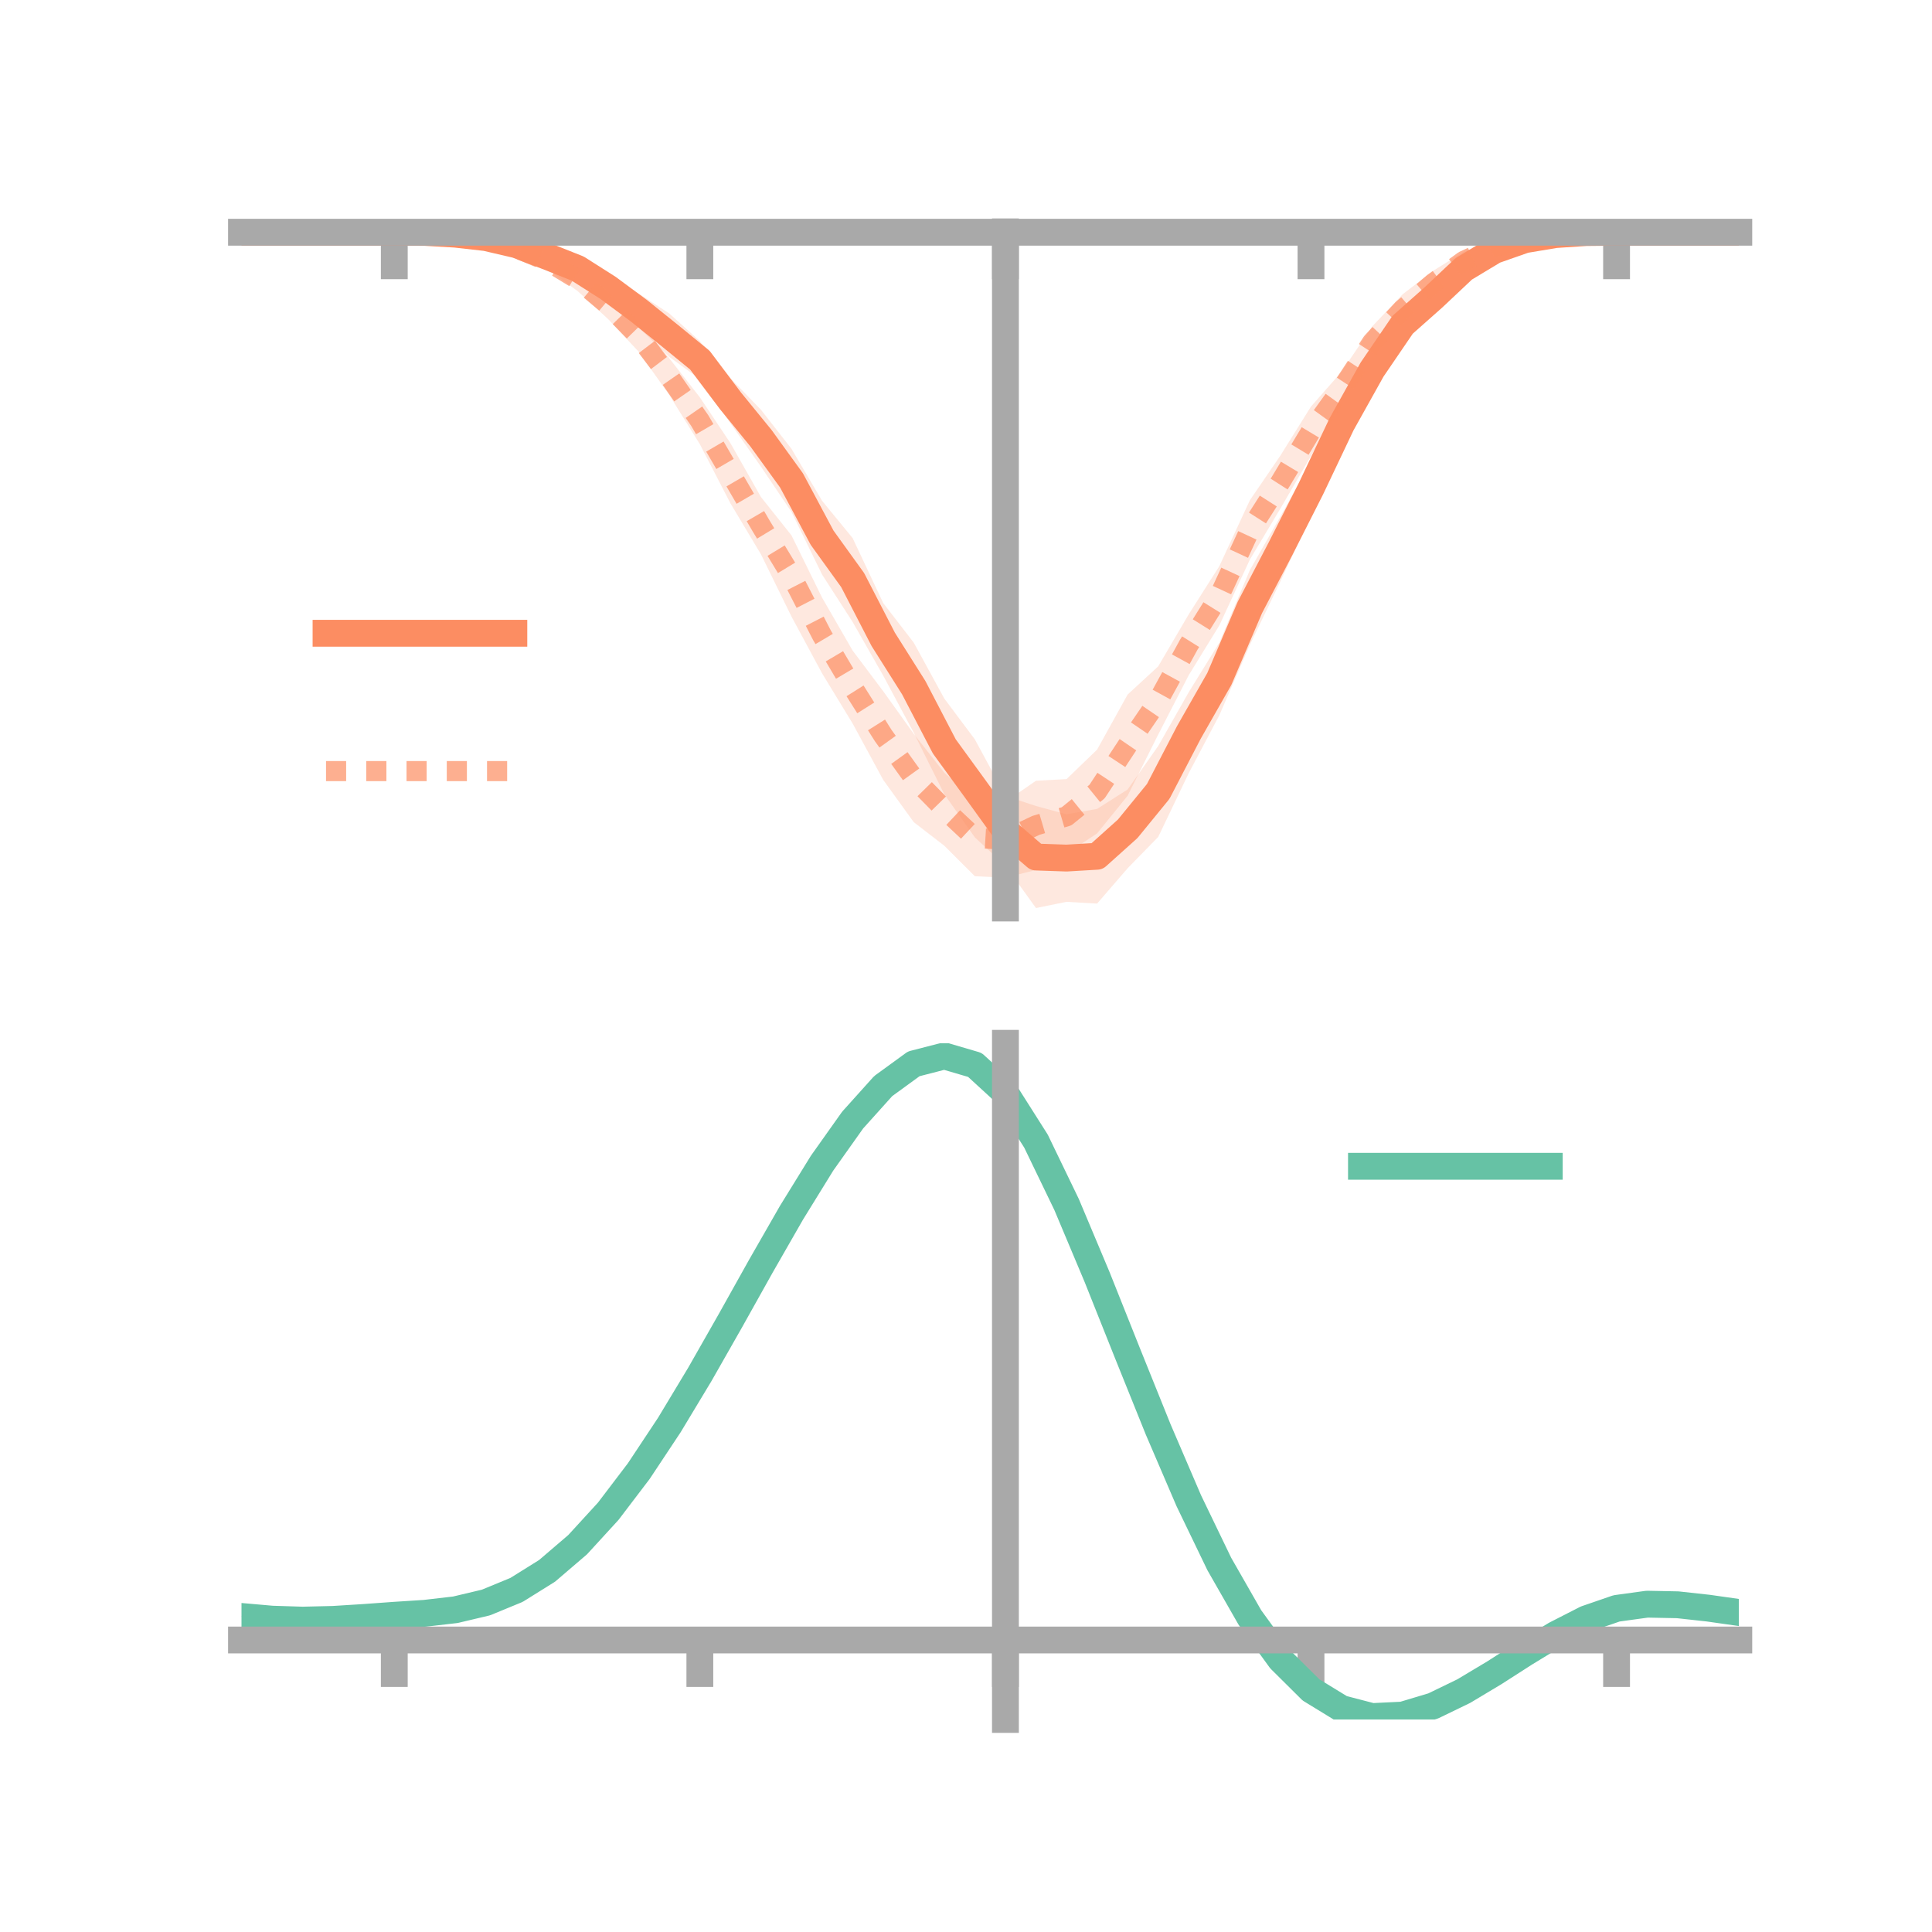 <?xml version="1.0" encoding="utf-8" standalone="no"?>
<!DOCTYPE svg PUBLIC "-//W3C//DTD SVG 1.1//EN"
  "http://www.w3.org/Graphics/SVG/1.1/DTD/svg11.dtd">
<!-- Created with matplotlib (https://matplotlib.org/) -->
<svg height="144pt" version="1.1" viewBox="0 0 144 144" width="144pt" xmlns="http://www.w3.org/2000/svg" xmlns:xlink="http://www.w3.org/1999/xlink">
 <defs>
  <style type="text/css">*{stroke-linecap:butt;stroke-linejoin:round;}</style>
 </defs>
 <g id="figure_1">
  <g id="patch_1">
   <path d="M 0 144 
L 144 144 
L 144 0 
L 0 0 
z
" style="fill:none;"/>
  </g>
  <g id="axes_1">
   <g id="patch_2">
    <path d="M 18 67.68 
L 129.6 67.68 
L 129.6 17.28 
L 18 17.28 
z
" style="fill:none;"/>
   </g>
   <g id="PolyCollection_1">
    <path clip-path="url(#pc051a83f03)" d="M 18 17.31 
L 18 17.31 
L 20.278 17.31 
L 22.555 17.31 
L 24.833 17.31 
L 27.11 17.31 
L 29.388 17.31 
L 31.665 17.28 
L 33.943 17.308 
L 36.22 17.412 
L 38.498 17.843 
L 40.776 18.576 
L 43.053 19.245 
L 45.331 20.479 
L 47.608 21.881 
L 49.886 23.368 
L 52.163 25.427 
L 54.441 28.192 
L 56.718 30.542 
L 58.996 33.458 
L 61.273 37.327 
L 63.551 40.108 
L 65.829 44.945 
L 68.106 47.9 
L 70.384 52.067 
L 72.661 55.11 
L 74.939 59.322 
L 77.216 60.075 
L 79.494 60.694 
L 81.771 60.291 
L 84.049 58.842 
L 86.327 55.599 
L 88.604 51.588 
L 90.882 47.898 
L 93.159 42.488 
L 95.437 38.49 
L 97.714 34.404 
L 99.992 29.915 
L 102.269 26.213 
L 104.547 23.189 
L 106.824 21.306 
L 109.102 19.409 
L 111.38 18.234 
L 113.657 17.573 
L 115.935 17.321 
L 118.212 17.288 
L 120.49 17.31 
L 122.767 17.31 
L 125.045 17.31 
L 127.322 17.31 
L 129.6 17.31 
L 129.6 17.31 
L 129.6 17.31 
L 127.322 17.31 
L 125.045 17.31 
L 122.767 17.31 
L 120.49 17.31 
L 118.212 17.38 
L 115.935 17.65 
L 113.657 18.155 
L 111.38 19.093 
L 109.102 20.664 
L 106.824 23.059 
L 104.547 25.213 
L 102.269 28.866 
L 99.992 33.323 
L 97.714 38.428 
L 95.437 43.33 
L 93.159 48.057 
L 90.882 53.309 
L 88.604 57.62 
L 86.327 62.379 
L 84.049 64.713 
L 81.771 67.35 
L 79.494 67.217 
L 77.216 67.68 
L 74.939 64.52 
L 72.661 62.415 
L 70.384 59.199 
L 68.106 54.612 
L 65.829 50.354 
L 63.551 46.36 
L 61.273 42.823 
L 58.996 38.16 
L 56.718 34.782 
L 54.441 31.548 
L 52.163 28.259 
L 49.886 26.597 
L 47.608 24.425 
L 45.331 22.45 
L 43.053 20.786 
L 40.776 19.646 
L 38.498 18.642 
L 36.22 18.01 
L 33.943 17.599 
L 31.665 17.362 
L 29.388 17.31 
L 27.11 17.31 
L 24.833 17.31 
L 22.555 17.31 
L 20.278 17.31 
L 18 17.31 
z
" style="fill:#fc8d62;fill-opacity:0.2;"/>
   </g>
   <g id="PolyCollection_2">
    <path clip-path="url(#pc051a83f03)" d="M 18 17.31 
L 18 17.31 
L 20.278 17.31 
L 22.555 17.31 
L 24.833 17.31 
L 27.11 17.31 
L 29.388 17.31 
L 31.665 17.263 
L 33.943 17.252 
L 36.22 17.54 
L 38.498 18.082 
L 40.776 18.839 
L 43.053 19.955 
L 45.331 21.678 
L 47.608 23.922 
L 49.886 26.709 
L 52.163 29.615 
L 54.441 33.029 
L 56.718 37.046 
L 58.996 39.908 
L 61.273 44.545 
L 63.551 48.49 
L 65.829 51.519 
L 68.106 54.698 
L 70.384 57.593 
L 72.661 59.592 
L 74.939 59.765 
L 77.216 58.192 
L 79.494 58.07 
L 81.771 55.873 
L 84.049 51.765 
L 86.327 49.664 
L 88.604 45.783 
L 90.882 42.196 
L 93.159 37.284 
L 95.437 33.951 
L 97.714 30.3 
L 99.992 27.711 
L 102.269 24.336 
L 104.547 21.932 
L 106.824 20.181 
L 109.102 18.759 
L 111.38 17.94 
L 113.657 17.559 
L 115.935 17.335 
L 118.212 17.268 
L 120.49 17.31 
L 122.767 17.31 
L 125.045 17.31 
L 127.322 17.31 
L 129.6 17.31 
L 129.6 17.31 
L 129.6 17.31 
L 127.322 17.31 
L 125.045 17.31 
L 122.767 17.31 
L 120.49 17.31 
L 118.212 17.403 
L 115.935 17.688 
L 113.657 18.157 
L 111.38 18.852 
L 109.102 20.13 
L 106.824 22.017 
L 104.547 24.167 
L 102.269 26.684 
L 99.992 30.257 
L 97.714 33.987 
L 95.437 37.898 
L 93.159 41.705 
L 90.882 46.613 
L 88.604 50.32 
L 86.327 54.749 
L 84.049 59.306 
L 81.771 62.117 
L 79.494 63.62 
L 77.216 64.841 
L 74.939 65.418 
L 72.661 65.309 
L 70.384 63.037 
L 68.106 61.279 
L 65.829 58.127 
L 63.551 53.927 
L 61.273 50.187 
L 58.996 45.961 
L 56.718 41.317 
L 54.441 37.513 
L 52.163 33.108 
L 49.886 29.445 
L 47.608 26.22 
L 45.331 23.788 
L 43.053 21.695 
L 40.776 20.041 
L 38.498 18.929 
L 36.22 18.035 
L 33.943 17.53 
L 31.665 17.406 
L 29.388 17.31 
L 27.11 17.31 
L 24.833 17.31 
L 22.555 17.31 
L 20.278 17.31 
L 18 17.31 
z
" style="fill:#fc8d62;fill-opacity:0.2;"/>
   </g>
   <g id="matplotlib.axis_1">
    <g id="xtick_1">
     <g id="line2d_1">
      <defs>
       <path d="M 0 0 
L 0 3.5 
" id="m5292f6e745" style="stroke:#a9a9a9;stroke-width:2;"/>
      </defs>
      <g>
       <use style="fill:#a9a9a9;stroke:#a9a9a9;stroke-width:2;" x="29.388" xlink:href="#m5292f6e745" y="17.31"/>
      </g>
     </g>
    </g>
    <g id="xtick_2">
     <g id="line2d_2">
      <g>
       <use style="fill:#a9a9a9;stroke:#a9a9a9;stroke-width:2;" x="52.163" xlink:href="#m5292f6e745" y="17.31"/>
      </g>
     </g>
    </g>
    <g id="xtick_3">
     <g id="line2d_3">
      <g>
       <use style="fill:#a9a9a9;stroke:#a9a9a9;stroke-width:2;" x="74.939" xlink:href="#m5292f6e745" y="17.31"/>
      </g>
     </g>
    </g>
    <g id="xtick_4">
     <g id="line2d_4">
      <g>
       <use style="fill:#a9a9a9;stroke:#a9a9a9;stroke-width:2;" x="97.714" xlink:href="#m5292f6e745" y="17.31"/>
      </g>
     </g>
    </g>
    <g id="xtick_5">
     <g id="line2d_5">
      <g>
       <use style="fill:#a9a9a9;stroke:#a9a9a9;stroke-width:2;" x="120.49" xlink:href="#m5292f6e745" y="17.31"/>
      </g>
     </g>
    </g>
   </g>
   <g id="matplotlib.axis_2"/>
   <g id="line2d_6">
    <path clip-path="url(#pc051a83f03)" d="M 18 17.31 
L 20.278 17.31 
L 22.555 17.31 
L 24.833 17.31 
L 27.11 17.31 
L 29.388 17.31 
L 31.665 17.321 
L 33.943 17.454 
L 36.22 17.711 
L 38.498 18.242 
L 40.776 19.111 
L 43.053 20.016 
L 45.331 21.465 
L 47.608 23.153 
L 49.886 24.982 
L 52.163 26.843 
L 54.441 29.87 
L 56.718 32.662 
L 58.996 35.809 
L 61.273 40.075 
L 63.551 43.234 
L 65.829 47.65 
L 68.106 51.256 
L 70.384 55.633 
L 72.661 58.763 
L 74.939 61.921 
L 77.216 63.878 
L 79.494 63.956 
L 81.771 63.821 
L 84.049 61.777 
L 86.327 58.989 
L 88.604 54.604 
L 90.882 50.604 
L 93.159 45.273 
L 95.437 40.91 
L 97.714 36.416 
L 99.992 31.619 
L 102.269 27.54 
L 104.547 24.201 
L 106.824 22.182 
L 109.102 20.036 
L 111.38 18.663 
L 113.657 17.864 
L 115.935 17.485 
L 118.212 17.334 
L 120.49 17.31 
L 122.767 17.31 
L 125.045 17.31 
L 127.322 17.31 
L 129.6 17.31 
" style="fill:none;stroke:#fc8d62;stroke-linecap:square;stroke-width:2;"/>
   </g>
   <g id="line2d_7">
    <path clip-path="url(#pc051a83f03)" d="M 18 17.31 
L 20.278 17.31 
L 22.555 17.31 
L 24.833 17.31 
L 27.11 17.31 
L 29.388 17.31 
L 31.665 17.335 
L 33.943 17.391 
L 36.22 17.787 
L 38.498 18.505 
L 40.776 19.44 
L 43.053 20.825 
L 45.331 22.733 
L 47.608 25.071 
L 49.886 28.077 
L 52.163 31.361 
L 54.441 35.271 
L 56.718 39.181 
L 58.996 42.935 
L 61.273 47.366 
L 63.551 51.209 
L 65.829 54.823 
L 68.106 57.989 
L 70.384 60.315 
L 72.661 62.451 
L 74.939 62.591 
L 77.216 61.517 
L 79.494 60.845 
L 81.771 58.995 
L 84.049 55.536 
L 86.327 52.207 
L 88.604 48.051 
L 90.882 44.405 
L 93.159 39.495 
L 95.437 35.925 
L 97.714 32.144 
L 99.992 28.984 
L 102.269 25.51 
L 104.547 23.05 
L 106.824 21.099 
L 109.102 19.445 
L 111.38 18.396 
L 113.657 17.858 
L 115.935 17.511 
L 118.212 17.336 
L 120.49 17.31 
L 122.767 17.31 
L 125.045 17.31 
L 127.322 17.31 
L 129.6 17.31 
" style="fill:none;stroke:#fc8d62;stroke-dasharray:1.5,1.5;stroke-dashoffset:0;stroke-opacity:0.7;stroke-width:1.5;"/>
   </g>
   <g id="patch_3">
    <path d="M 74.939 67.68 
L 74.939 17.28 
" style="fill:none;stroke:#a9a9a9;stroke-linecap:square;stroke-linejoin:miter;stroke-width:2;"/>
   </g>
   <g id="patch_4">
    <path d="M 129.6 67.68 
L 129.6 17.28 
" style="fill:none;"/>
   </g>
   <g id="patch_5">
    <path d="M 18 17.31 
L 129.6 17.31 
" style="fill:none;stroke:#a9a9a9;stroke-linecap:square;stroke-linejoin:miter;stroke-width:2;"/>
   </g>
   <g id="patch_6">
    <path d="M 18 17.28 
L 129.6 17.28 
" style="fill:none;"/>
   </g>
   <g id="legend_1">
    <g id="line2d_8">
     <path d="M 24.3 47.2 
L 38.3 47.2 
" style="fill:none;stroke:#fc8d62;stroke-linecap:square;stroke-width:2;"/>
    </g>
    <g id="line2d_9"/>
    <g id="text_1">
     <!--   -->
     <g transform="translate(43.9 49.65)scale(0.07 -0.07)">
      <defs>
       <path id="DejaVuSans-32"/>
      </defs>
      <use xlink:href="#DejaVuSans-32"/>
     </g>
    </g>
    <g id="line2d_10">
     <path d="M 24.3 57.474 
L 38.3 57.474 
" style="fill:none;stroke:#fc8d62;stroke-dasharray:1.5,1.5;stroke-dashoffset:0;stroke-opacity:0.7;stroke-width:1.5;"/>
    </g>
    <g id="line2d_11"/>
    <g id="text_2">
     <!--   -->
     <g transform="translate(43.9 59.924)scale(0.07 -0.07)">
      <use xlink:href="#DejaVuSans-32"/>
     </g>
    </g>
   </g>
  </g>
  <g id="axes_2">
   <g id="patch_7">
    <path d="M 18 128.16 
L 129.6 128.16 
L 129.6 77.76 
L 18 77.76 
z
" style="fill:none;"/>
   </g>
   <g id="PolyCollection_3">
    <path clip-path="url(#p53349675ca)" d="M 18 120.522 
L 18 120.441 
L 20.278 120.651 
L 22.555 120.724 
L 24.833 120.663 
L 27.11 120.511 
L 29.388 120.338 
L 31.665 120.186 
L 33.943 119.917 
L 36.22 119.371 
L 38.498 118.421 
L 40.776 116.977 
L 43.053 114.989 
L 45.331 112.448 
L 47.608 109.385 
L 49.886 105.867 
L 52.163 101.996 
L 54.441 97.899 
L 56.718 93.732 
L 58.996 89.67 
L 61.273 85.901 
L 63.551 82.625 
L 65.829 80.043 
L 68.106 78.356 
L 70.384 77.76 
L 72.661 78.44 
L 74.939 80.564 
L 77.216 84.209 
L 79.494 88.998 
L 81.771 94.496 
L 84.049 100.296 
L 86.327 106.04 
L 88.604 111.429 
L 90.882 116.228 
L 93.159 120.269 
L 95.437 123.448 
L 97.714 125.727 
L 99.992 127.128 
L 102.269 127.723 
L 104.547 127.619 
L 106.824 126.949 
L 109.102 125.864 
L 111.38 124.524 
L 113.657 123.09 
L 115.935 121.723 
L 118.212 120.574 
L 120.49 119.795 
L 122.767 119.485 
L 125.045 119.535 
L 127.322 119.795 
L 129.6 120.132 
L 129.6 120.238 
L 129.6 120.238 
L 127.322 119.927 
L 125.045 119.686 
L 122.767 119.647 
L 120.49 119.964 
L 118.212 120.754 
L 115.935 121.933 
L 113.657 123.348 
L 111.38 124.836 
L 109.102 126.226 
L 106.824 127.35 
L 104.547 128.044 
L 102.269 128.16 
L 99.992 127.571 
L 97.714 126.184 
L 95.437 123.945 
L 93.159 120.845 
L 90.882 116.923 
L 88.604 112.275 
L 86.327 107.057 
L 84.049 101.494 
L 81.771 95.872 
L 79.494 90.54 
L 77.216 85.893 
L 74.939 82.358 
L 72.661 80.305 
L 70.384 79.651 
L 68.106 80.23 
L 65.829 81.858 
L 63.551 84.343 
L 61.273 87.489 
L 58.996 91.1 
L 56.718 94.986 
L 54.441 98.966 
L 52.163 102.874 
L 49.886 106.565 
L 47.608 109.919 
L 45.331 112.842 
L 43.053 115.274 
L 40.776 117.186 
L 38.498 118.585 
L 36.22 119.512 
L 33.943 120.047 
L 31.665 120.306 
L 29.388 120.447 
L 27.11 120.604 
L 24.833 120.738 
L 22.555 120.784 
L 20.278 120.713 
L 18 120.522 
z
" style="fill:#66c2a5;fill-opacity:0.2;"/>
   </g>
   <g id="matplotlib.axis_3">
    <g id="xtick_6">
     <g id="line2d_12">
      <g>
       <use style="fill:#a9a9a9;stroke:#a9a9a9;stroke-width:2;" x="29.388" xlink:href="#m5292f6e745" y="122.235"/>
      </g>
     </g>
    </g>
    <g id="xtick_7">
     <g id="line2d_13">
      <g>
       <use style="fill:#a9a9a9;stroke:#a9a9a9;stroke-width:2;" x="52.163" xlink:href="#m5292f6e745" y="122.235"/>
      </g>
     </g>
    </g>
    <g id="xtick_8">
     <g id="line2d_14">
      <g>
       <use style="fill:#a9a9a9;stroke:#a9a9a9;stroke-width:2;" x="74.939" xlink:href="#m5292f6e745" y="122.235"/>
      </g>
     </g>
    </g>
    <g id="xtick_9">
     <g id="line2d_15">
      <g>
       <use style="fill:#a9a9a9;stroke:#a9a9a9;stroke-width:2;" x="97.714" xlink:href="#m5292f6e745" y="122.235"/>
      </g>
     </g>
    </g>
    <g id="xtick_10">
     <g id="line2d_16">
      <g>
       <use style="fill:#a9a9a9;stroke:#a9a9a9;stroke-width:2;" x="120.49" xlink:href="#m5292f6e745" y="122.235"/>
      </g>
     </g>
    </g>
   </g>
   <g id="matplotlib.axis_4"/>
   <g id="line2d_17">
    <path clip-path="url(#p53349675ca)" d="M 18 120.482 
L 20.278 120.682 
L 22.555 120.754 
L 24.833 120.7 
L 27.11 120.558 
L 29.388 120.393 
L 31.665 120.246 
L 33.943 119.982 
L 36.22 119.442 
L 38.498 118.503 
L 40.776 117.082 
L 43.053 115.132 
L 45.331 112.645 
L 47.608 109.652 
L 49.886 106.216 
L 52.163 102.435 
L 54.441 98.433 
L 56.718 94.359 
L 58.996 90.385 
L 61.273 86.695 
L 63.551 83.484 
L 65.829 80.95 
L 68.106 79.293 
L 70.384 78.705 
L 72.661 79.372 
L 74.939 81.461 
L 77.216 85.051 
L 79.494 89.769 
L 81.771 95.184 
L 84.049 100.895 
L 86.327 106.548 
L 88.604 111.852 
L 90.882 116.576 
L 93.159 120.557 
L 95.437 123.696 
L 97.714 125.956 
L 99.992 127.35 
L 102.269 127.942 
L 104.547 127.832 
L 106.824 127.149 
L 109.102 126.045 
L 111.38 124.68 
L 113.657 123.219 
L 115.935 121.828 
L 118.212 120.664 
L 120.49 119.879 
L 122.767 119.566 
L 125.045 119.611 
L 127.322 119.861 
L 129.6 120.185 
" style="fill:none;stroke:#66c2a5;stroke-linecap:square;stroke-width:2;"/>
   </g>
   <g id="patch_8">
    <path d="M 74.939 128.16 
L 74.939 77.76 
" style="fill:none;stroke:#a9a9a9;stroke-linecap:square;stroke-linejoin:miter;stroke-width:2;"/>
   </g>
   <g id="patch_9">
    <path d="M 129.6 128.16 
L 129.6 77.76 
" style="fill:none;"/>
   </g>
   <g id="patch_10">
    <path d="M 18 122.235 
L 129.6 122.235 
" style="fill:none;stroke:#a9a9a9;stroke-linecap:square;stroke-linejoin:miter;stroke-width:2;"/>
   </g>
   <g id="patch_11">
    <path d="M 18 77.76 
L 129.6 77.76 
" style="fill:none;"/>
   </g>
   <g id="legend_2">
    <g id="line2d_18">
     <path d="M 101.475 86.929 
L 115.475 86.929 
" style="fill:none;stroke:#66c2a5;stroke-linecap:square;stroke-width:2;"/>
    </g>
    <g id="line2d_19"/>
    <g id="text_3">
     <!--   -->
     <g transform="translate(121.075 89.379)scale(0.07 -0.07)">
      <use xlink:href="#DejaVuSans-32"/>
     </g>
    </g>
   </g>
  </g>
 </g>
 <defs>
  <clipPath id="pc051a83f03">
   <rect height="50.4" width="111.6" x="18" y="17.28"/>
  </clipPath>
  <clipPath id="p53349675ca">
   <rect height="50.4" width="111.6" x="18" y="77.76"/>
  </clipPath>
 </defs>
</svg>
